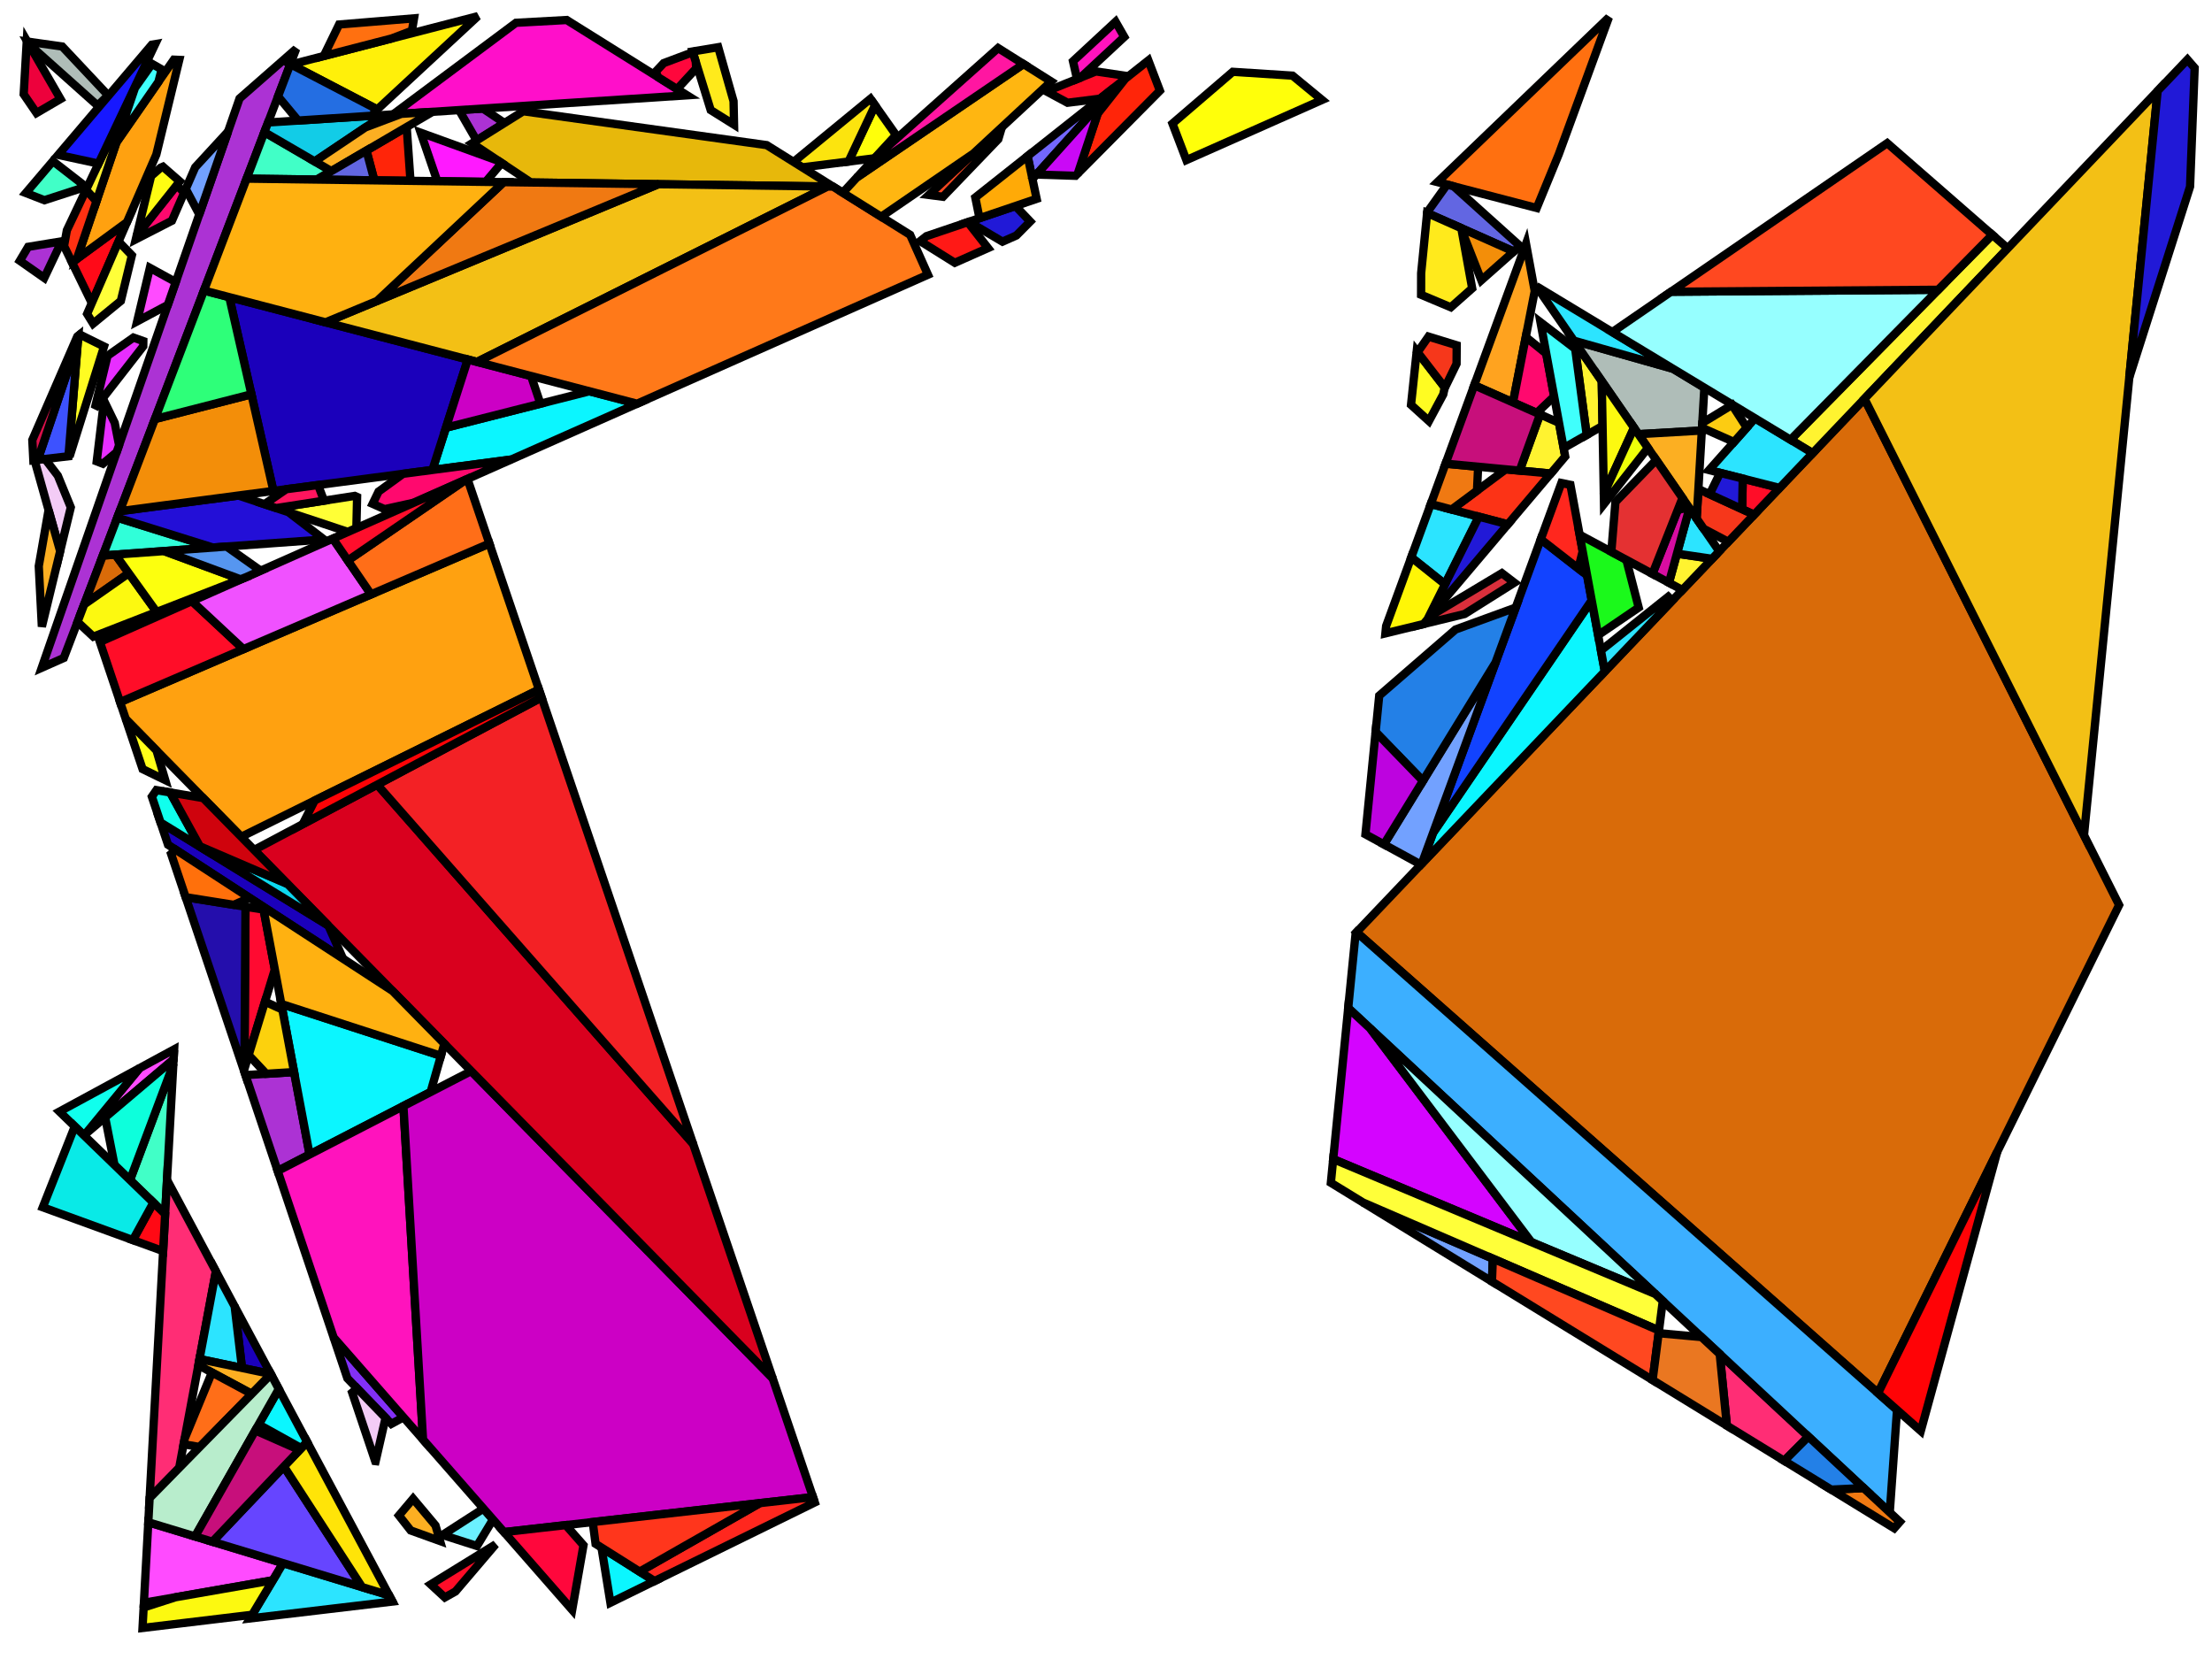 <?xml version="1.0" encoding="iso-8859-1" standalone="no"?>
<!DOCTYPE svg PUBLIC "-//W3C//DTD SVG 1.0//EN" "http://www.w3.org/TR/2001/REC-SVG-20010904/DTD/svg10.dtd">
<svg xmlns="http://www.w3.org/2000/svg" width="800" height="600">
<path style="fill:rgb(0, 0, 0);fill-opacity:0.0;fill-rule:evenodd;stroke:rgb(0, 0, 0);stroke-width:0.0;" d="M 0, 600 L 800, 600 L 800, 0 L 0, 0 z "/>
<path style="fill:rgb(172, 50, 212);fill-opacity:1.0;fill-rule:evenodd;stroke:rgb(0, 0, 0);stroke-width:3.0;" d="M 111.965, 417.538 L 100.424, 423.495 L 88.767, 388.814 L 106.365, 387.728 z "/>
<path style="fill:rgb(172, 50, 212);fill-opacity:1.0;fill-rule:evenodd;stroke:rgb(0, 0, 0);stroke-width:3.0;" d="M 182.443, 44.489 L 172.363, 50.797 L 166.024, 39.816 L 174.671, 39.255 z "/>
<path style="fill:rgb(172, 50, 212);fill-opacity:1.0;fill-rule:evenodd;stroke:rgb(0, 0, 0);stroke-width:3.0;" d="M 16.009, 100.516 L 7.174, 94.322 L 10.179, 89.273 L 22.286, 87.284 z "/>
<path style="fill:rgb(172, 50, 212);fill-opacity:1.0;fill-rule:evenodd;stroke:rgb(0, 0, 0);stroke-width:3.0;" d="M 23.065, 237.963 L 15.097, 241.497 L 86.638, 35.616 L 107.116, 17.655 z "/>
<path style="fill:rgb(255, 10, 24);fill-opacity:1.0;fill-rule:evenodd;stroke:rgb(0, 0, 0);stroke-width:3.0;" d="M 33.205, 109.603 L 26.047, 94.909 L 45.911, 80.355 z "/>
<path style="fill:rgb(255, 15, 202);fill-opacity:1.0;fill-rule:evenodd;stroke:rgb(0, 0, 0);stroke-width:3.0;" d="M 248.48, 34.465 L 142.173, 41.364 L 186.603, 8.246 L 204.956, 7.239 z "/>
<path style="fill:rgb(255, 255, 10);fill-opacity:1.0;fill-rule:evenodd;stroke:rgb(0, 0, 0);stroke-width:3.0;" d="M 467.462, 27.358 L 478.136, 36.136 L 429.071, 57.897 L 424.033, 44.689 L 445.848, 25.973 z "/>
<path style="fill:rgb(255, 255, 10);fill-opacity:1.0;fill-rule:evenodd;stroke:rgb(0, 0, 0);stroke-width:3.0;" d="M 324.046, 48.803 L 316.277, 57.241 L 306.88, 58.425 L 316.471, 38.077 z "/>
<path style="fill:rgb(252, 228, 14);fill-opacity:1.0;fill-rule:evenodd;stroke:rgb(0, 0, 0);stroke-width:3.0;" d="M 316.471, 38.077 L 306.88, 58.425 L 290.152, 60.532 L 286.999, 58.56 L 314.807, 35.721 z "/>
<path style="fill:rgb(231, 184, 11);fill-opacity:1.0;fill-rule:evenodd;stroke:rgb(0, 0, 0);stroke-width:3.0;" d="M 277.279, 52.48 L 301.263, 67.482 L 192.011, 66.001 L 170.727, 51.821 L 189.245, 40.232 z "/>
<path style="fill:rgb(217, 47, 59);fill-opacity:1.0;fill-rule:evenodd;stroke:rgb(0, 0, 0);stroke-width:3.0;" d="M 547.681, 210.737 L 529.693, 222.069 L 514.82, 225.7 L 517.248, 222.828 L 543.172, 207.289 z "/>
<path style="fill:rgb(255, 161, 16);fill-opacity:1.0;fill-rule:evenodd;stroke:rgb(0, 0, 0);stroke-width:3.0;" d="M 194.924, 249.41 L 87.248, 302.643 L 45.513, 260.126 L 43.424, 253.912 L 176.997, 196.588 z "/>
<path style="fill:rgb(255, 161, 16);fill-opacity:1.0;fill-rule:evenodd;stroke:rgb(0, 0, 0);stroke-width:3.0;" d="M 64.834, 21.665 L 56.533, 55.907 L 45.911, 80.355 L 27.803, 93.623 L 42.128, 51.455 L 62.868, 21.581 z "/>
<path style="fill:rgb(217, 107, 9);fill-opacity:1.0;fill-rule:evenodd;stroke:rgb(0, 0, 0);stroke-width:3.0;" d="M 46.574, 207.312 L 30.454, 218.595 L 37.198, 200.918 L 41.74, 200.588 z "/>
<path style="fill:rgb(217, 107, 9);fill-opacity:1.0;fill-rule:evenodd;stroke:rgb(0, 0, 0);stroke-width:3.0;" d="M 766.411, 327.321 L 679.213, 503.853 L 490.616, 337.137 L 674.312, 144.216 z "/>
<path style="fill:rgb(107, 240, 255);fill-opacity:1.0;fill-rule:evenodd;stroke:rgb(0, 0, 0);stroke-width:3.0;" d="M 178.301, 549.544 L 172.502, 559.131 L 160.046, 555.134 L 174.847, 545.6 z "/>
<path style="fill:rgb(65, 255, 199);fill-opacity:1.0;fill-rule:evenodd;stroke:rgb(0, 0, 0);stroke-width:3.0;" d="M 31.073, 67.55 L 16.069, 72.408 L 9.345, 69.796 L 19.127, 58.28 z "/>
<path style="fill:rgb(65, 255, 199);fill-opacity:1.0;fill-rule:evenodd;stroke:rgb(0, 0, 0);stroke-width:3.0;" d="M 59.727, 439.087 L 47.02, 426.768 L 62.689, 384.887 z "/>
<path style="fill:rgb(65, 255, 199);fill-opacity:1.0;fill-rule:evenodd;stroke:rgb(0, 0, 0);stroke-width:3.0;" d="M 119.836, 61.879 L 114.59, 64.952 L 89.203, 64.607 L 95.618, 47.793 z "/>
<path style="fill:rgb(255, 45, 117);fill-opacity:1.0;fill-rule:evenodd;stroke:rgb(0, 0, 0);stroke-width:3.0;" d="M 654.027, 519.566 L 645.292, 528.321 L 624.549, 515.601 L 621.963, 489.704 z "/>
<path style="fill:rgb(255, 45, 117);fill-opacity:1.0;fill-rule:evenodd;stroke:rgb(0, 0, 0);stroke-width:3.0;" d="M 78.086, 459.791 L 64.803, 530.883 L 54.113, 541.785 L 60.403, 426.717 z "/>
<path style="fill:rgb(60, 175, 255);fill-opacity:1.0;fill-rule:evenodd;stroke:rgb(0, 0, 0);stroke-width:3.0;" d="M 686.081, 509.924 L 683.455, 546.974 L 487.597, 364.562 L 490.285, 337.485 L 490.616, 337.137 z "/>
<path style="fill:rgb(255, 49, 18);fill-opacity:1.0;fill-rule:evenodd;stroke:rgb(0, 0, 0);stroke-width:3.0;" d="M 34.892, 72.755 L 27.803, 93.623 L 26.047, 94.909 L 23.158, 88.977 L 24.183, 83.285 L 31.132, 68.637 z "/>
<path style="fill:rgb(255, 243, 48);fill-opacity:1.0;fill-rule:evenodd;stroke:rgb(0, 0, 0);stroke-width:3.0;" d="M 572.966, 128.645 L 579.291, 137.809 L 579.589, 154.034 L 573.847, 157.301 L 569.686, 126.14 z "/>
<path style="fill:rgb(255, 243, 48);fill-opacity:1.0;fill-rule:evenodd;stroke:rgb(0, 0, 0);stroke-width:3.0;" d="M 563.833, 152.908 L 566.076, 165.087 L 560.851, 171.265 L 549.602, 170.21 L 556.971, 149.871 z "/>
<path style="fill:rgb(255, 243, 48);fill-opacity:1.0;fill-rule:evenodd;stroke:rgb(0, 0, 0);stroke-width:3.0;" d="M 619.194, 202.102 L 608.461, 213.373 L 603.594, 210.757 L 606.487, 200.234 z "/>
<path style="fill:rgb(255, 243, 48);fill-opacity:1.0;fill-rule:evenodd;stroke:rgb(0, 0, 0);stroke-width:3.0;" d="M 726.124, 89.801 L 655.582, 163.886 L 647.575, 159.049 L 720.528, 84.918 z "/>
<path style="fill:rgb(255, 243, 48);fill-opacity:1.0;fill-rule:evenodd;stroke:rgb(0, 0, 0);stroke-width:3.0;" d="M 34.892, 72.755 L 31.132, 68.637 L 49.305, 30.329 z "/>
<path style="fill:rgb(255, 75, 255);fill-opacity:1.0;fill-rule:evenodd;stroke:rgb(0, 0, 0);stroke-width:3.0;" d="M 62.785, 383.139 L 30.77, 410.254 L 50.499, 386.292 L 62.982, 379.523 z "/>
<path style="fill:rgb(255, 75, 255);fill-opacity:1.0;fill-rule:evenodd;stroke:rgb(0, 0, 0);stroke-width:3.0;" d="M 102.4, 565.335 L 98.689, 571.522 L 52.043, 579.657 L 53.634, 550.548 z "/>
<path style="fill:rgb(255, 75, 255);fill-opacity:1.0;fill-rule:evenodd;stroke:rgb(0, 0, 0);stroke-width:3.0;" d="M 63.568, 102.006 L 60.692, 110.284 L 49.603, 116.221 L 54.205, 96.873 z "/>
<path style="fill:rgb(130, 48, 246);fill-opacity:1.0;fill-rule:evenodd;stroke:rgb(0, 0, 0);stroke-width:3.0;" d="M 145.932, 512.581 L 141.538, 514.958 L 125.626, 498.478 L 120.671, 483.735 z "/>
<path style="fill:rgb(175, 189, 184);fill-opacity:1.0;fill-rule:evenodd;stroke:rgb(0, 0, 0);stroke-width:3.0;" d="M 605.062, 133.366 L 616.409, 140.221 L 615.494, 155.707 L 592.556, 157.027 L 569.211, 123.206 z "/>
<path style="fill:rgb(175, 189, 184);fill-opacity:1.0;fill-rule:evenodd;stroke:rgb(0, 0, 0);stroke-width:3.0;" d="M 22.506, 16.818 L 39.116, 34.492 L 35.294, 38.176 L 10.389, 15.931 L 9.872, 15.037 z "/>
<path style="fill:rgb(11, 246, 255);fill-opacity:1.0;fill-rule:evenodd;stroke:rgb(0, 0, 0);stroke-width:3.0;" d="M 230.397, 146.01 L 184.868, 166.202 L 156.386, 169.96 L 161.287, 154.673 L 213.173, 141.508 z "/>
<path style="fill:rgb(11, 246, 255);fill-opacity:1.0;fill-rule:evenodd;stroke:rgb(0, 0, 0);stroke-width:3.0;" d="M 111.088, 521.517 L 108.967, 523.75 L 93.552, 515.179 L 100.839, 502.347 z "/>
<path style="fill:rgb(11, 246, 255);fill-opacity:1.0;fill-rule:evenodd;stroke:rgb(0, 0, 0);stroke-width:3.0;" d="M 159.465, 381.845 L 155.734, 394.943 L 111.965, 417.538 L 101.738, 363.095 z "/>
<path style="fill:rgb(11, 246, 255);fill-opacity:1.0;fill-rule:evenodd;stroke:rgb(0, 0, 0);stroke-width:3.0;" d="M 236.734, 571.805 L 220.764, 579.642 L 217.542, 559.706 z "/>
<path style="fill:rgb(11, 246, 255);fill-opacity:1.0;fill-rule:evenodd;stroke:rgb(0, 0, 0);stroke-width:3.0;" d="M 580.398, 242.845 L 514.211, 312.356 L 518.32, 301.153 L 575.658, 217.109 z "/>
<path style="fill:rgb(18, 67, 255);fill-opacity:1.0;fill-rule:evenodd;stroke:rgb(0, 0, 0);stroke-width:3.0;" d="M 573.994, 208.079 L 575.658, 217.109 L 518.32, 301.153 L 557.236, 195.025 z "/>
<path style="fill:rgb(255, 252, 34);fill-opacity:1.0;fill-rule:evenodd;stroke:rgb(0, 0, 0);stroke-width:3.0;" d="M 37.621, 125.318 L 25.628, 163.639 L 24.899, 163.336 L 28.318, 121.444 L 28.863, 120.997 z "/>
<path style="fill:rgb(255, 252, 34);fill-opacity:1.0;fill-rule:evenodd;stroke:rgb(0, 0, 0);stroke-width:3.0;" d="M 522.498, 140.106 L 521.985, 142.604 L 516.795, 152.285 L 510.317, 146.412 L 512.383, 126.992 z "/>
<path style="fill:rgb(114, 161, 255);fill-opacity:1.0;fill-rule:evenodd;stroke:rgb(0, 0, 0);stroke-width:3.0;" d="M 72.269, 76.967 L 71.839, 77.1 L 67.185, 68.338 L 70.597, 60.502 L 82.478, 47.586 z "/>
<path style="fill:rgb(114, 161, 255);fill-opacity:1.0;fill-rule:evenodd;stroke:rgb(0, 0, 0);stroke-width:3.0;" d="M 539.901, 455.204 L 539.587, 463.496 L 492.977, 434.911 z "/>
<path style="fill:rgb(114, 161, 255);fill-opacity:1.0;fill-rule:evenodd;stroke:rgb(0, 0, 0);stroke-width:3.0;" d="M 514.211, 312.356 L 513.887, 312.698 L 500.523, 305.389 L 540.887, 239.611 z "/>
<path style="fill:rgb(27, 0, 187);fill-opacity:1.0;fill-rule:evenodd;stroke:rgb(0, 0, 0);stroke-width:3.0;" d="M 169.193, 130.015 L 156.386, 169.96 L 98.881, 177.546 L 82.921, 107.469 z "/>
<path style="fill:rgb(27, 0, 187);fill-opacity:1.0;fill-rule:evenodd;stroke:rgb(0, 0, 0);stroke-width:3.0;" d="M 97.935, 496.916 L 87.517, 494.738 L 84.865, 472.47 z "/>
<path style="fill:rgb(27, 0, 187);fill-opacity:1.0;fill-rule:evenodd;stroke:rgb(0, 0, 0);stroke-width:3.0;" d="M 118.734, 334.719 L 118.747, 334.733 L 124.066, 346.732 L 60.77, 305.517 L 58.065, 297.47 z "/>
<path style="fill:rgb(255, 13, 40);fill-opacity:1.0;fill-rule:evenodd;stroke:rgb(0, 0, 0);stroke-width:3.0;" d="M 164.728, 575.579 L 160.888, 577.735 L 155.779, 573.016 L 179.252, 558.534 z "/>
<path style="fill:rgb(255, 13, 40);fill-opacity:1.0;fill-rule:evenodd;stroke:rgb(0, 0, 0);stroke-width:3.0;" d="M 408.106, 27.573 L 397.866, 35.682 L 386.092, 37.16 L 378.451, 33.044 L 396.364, 25.83 z "/>
<path style="fill:rgb(255, 13, 40);fill-opacity:1.0;fill-rule:evenodd;stroke:rgb(0, 0, 0);stroke-width:3.0;" d="M 643.609, 176.461 L 634.391, 186.141 L 630.068, 184.153 L 630.289, 173.089 z "/>
<path style="fill:rgb(255, 13, 40);fill-opacity:1.0;fill-rule:evenodd;stroke:rgb(0, 0, 0);stroke-width:3.0;" d="M 88.039, 234.765 L 43.424, 253.912 L 36.118, 232.174 L 69.413, 217.407 z "/>
<path style="fill:rgb(240, 81, 255);fill-opacity:1.0;fill-rule:evenodd;stroke:rgb(0, 0, 0);stroke-width:3.0;" d="M 134.192, 214.958 L 88.039, 234.765 L 69.413, 217.407 L 120.397, 194.796 z "/>
<path style="fill:rgb(44, 228, 255);fill-opacity:1.0;fill-rule:evenodd;stroke:rgb(0, 0, 0);stroke-width:3.0;" d="M 84.865, 472.47 L 87.517, 494.738 L 72.156, 491.526 L 78.086, 459.791 z "/>
<path style="fill:rgb(44, 228, 255);fill-opacity:1.0;fill-rule:evenodd;stroke:rgb(0, 0, 0);stroke-width:3.0;" d="M 140.73, 576.958 L 141.938, 579.217 L 90.407, 585.329 L 102.4, 565.335 z "/>
<path style="fill:rgb(44, 228, 255);fill-opacity:1.0;fill-rule:evenodd;stroke:rgb(0, 0, 0);stroke-width:3.0;" d="M 534.844, 186.86 L 522.618, 211.305 L 510.399, 201.568 L 517.458, 182.281 z "/>
<path style="fill:rgb(44, 228, 255);fill-opacity:1.0;fill-rule:evenodd;stroke:rgb(0, 0, 0);stroke-width:3.0;" d="M 621.787, 199.378 L 619.194, 202.102 L 606.487, 200.234 L 611.013, 183.768 z "/>
<path style="fill:rgb(44, 228, 255);fill-opacity:1.0;fill-rule:evenodd;stroke:rgb(0, 0, 0);stroke-width:3.0;" d="M 605.062, 133.366 L 569.211, 123.206 L 555.599, 103.484 z "/>
<path style="fill:rgb(44, 228, 255);fill-opacity:1.0;fill-rule:evenodd;stroke:rgb(0, 0, 0);stroke-width:3.0;" d="M 604.778, 217.241 L 580.398, 242.845 L 578.999, 235.251 L 603.35, 215.812 z "/>
<path style="fill:rgb(44, 228, 255);fill-opacity:1.0;fill-rule:evenodd;stroke:rgb(0, 0, 0);stroke-width:3.0;" d="M 655.582, 163.886 L 643.609, 176.461 L 618.102, 170.004 L 634.733, 151.291 z "/>
<path style="fill:rgb(243, 204, 246);fill-opacity:1.0;fill-rule:evenodd;stroke:rgb(0, 0, 0);stroke-width:3.0;" d="M 20.914, 172.033 L 25.602, 183.489 L 21.756, 199.355 L 12.489, 166.435 L 16.292, 165.994 z "/>
<path style="fill:rgb(243, 204, 246);fill-opacity:1.0;fill-rule:evenodd;stroke:rgb(0, 0, 0);stroke-width:3.0;" d="M 139.443, 512.787 L 135.856, 528.438 L 135.689, 528.417 L 127.363, 503.645 L 129.202, 502.181 z "/>
<path style="fill:rgb(243, 192, 21);fill-opacity:1.0;fill-rule:evenodd;stroke:rgb(0, 0, 0);stroke-width:3.0;" d="M 299.339, 67.456 L 172.534, 130.888 L 117.746, 116.57 L 238.089, 66.626 z "/>
<path style="fill:rgb(243, 192, 21);fill-opacity:1.0;fill-rule:evenodd;stroke:rgb(0, 0, 0);stroke-width:3.0;" d="M 753.705, 302.06 L 674.312, 144.216 L 780.344, 32.858 z "/>
<path style="fill:rgb(18, 204, 231);fill-opacity:1.0;fill-rule:evenodd;stroke:rgb(0, 0, 0);stroke-width:3.0;" d="M 113.818, 58.379 L 95.618, 47.793 L 96.951, 44.299 L 138.834, 41.581 z "/>
<path style="fill:rgb(255, 19, 189);fill-opacity:1.0;fill-rule:evenodd;stroke:rgb(0, 0, 0);stroke-width:3.0;" d="M 406.616, 13.35 L 390.773, 28.081 L 389.52, 28.586 L 388.059, 22.144 L 403.466, 7.858 z "/>
<path style="fill:rgb(255, 19, 189);fill-opacity:1.0;fill-rule:evenodd;stroke:rgb(0, 0, 0);stroke-width:3.0;" d="M 152.999, 520.651 L 120.671, 483.735 L 100.424, 423.495 L 145.9, 400.02 z "/>
<path style="fill:rgb(204, 0, 197);fill-opacity:1.0;fill-rule:evenodd;stroke:rgb(0, 0, 0);stroke-width:3.0;" d="M 192.076, 135.995 L 195.453, 146.004 L 161.287, 154.673 L 169.193, 130.015 z "/>
<path style="fill:rgb(204, 0, 197);fill-opacity:1.0;fill-rule:evenodd;stroke:rgb(0, 0, 0);stroke-width:3.0;" d="M 279.431, 498.427 L 294.031, 541.449 L 182.294, 554.104 L 152.999, 520.651 L 145.9, 400.02 L 170.412, 387.366 z "/>
<path style="fill:rgb(255, 163, 31);fill-opacity:1.0;fill-rule:evenodd;stroke:rgb(0, 0, 0);stroke-width:3.0;" d="M 555.061, 105.288 L 547.196, 145.544 L 533.176, 139.337 L 551.906, 88.16 z "/>
<path style="fill:rgb(255, 9, 20);fill-opacity:1.0;fill-rule:evenodd;stroke:rgb(0, 0, 0);stroke-width:3.0;" d="M 59.727, 439.087 L 58.994, 452.484 L 48.042, 448.494 L 55.471, 434.962 z "/>
<path style="fill:rgb(252, 51, 22);fill-opacity:1.0;fill-rule:evenodd;stroke:rgb(0, 0, 0);stroke-width:3.0;" d="M 560.851, 171.265 L 545.329, 189.622 L 525.01, 184.27 L 544.552, 169.737 z "/>
<path style="fill:rgb(246, 55, 27);fill-opacity:1.0;fill-rule:evenodd;stroke:rgb(0, 0, 0);stroke-width:3.0;" d="M 634.391, 186.141 L 625.052, 195.949 L 616.177, 191.249 L 613.613, 187.534 L 614.243, 176.875 z "/>
<path style="fill:rgb(246, 55, 27);fill-opacity:1.0;fill-rule:evenodd;stroke:rgb(0, 0, 0);stroke-width:3.0;" d="M 526.834, 124.865 L 526.787, 131.567 L 522.576, 140.207 L 512.684, 127.382 L 516.629, 121.734 z "/>
<path style="fill:rgb(212, 4, 255);fill-opacity:1.0;fill-rule:evenodd;stroke:rgb(0, 0, 0);stroke-width:3.0;" d="M 495.636, 372.049 L 553.872, 449.239 L 482.171, 419.214 L 487.597, 364.562 z "/>
<path style="fill:rgb(150, 255, 255);fill-opacity:1.0;fill-rule:evenodd;stroke:rgb(0, 0, 0);stroke-width:3.0;" d="M 647.575, 159.049 L 583.107, 120.103 L 604.338, 105.512 L 700.961, 104.8 z "/>
<path style="fill:rgb(150, 255, 255);fill-opacity:1.0;fill-rule:evenodd;stroke:rgb(0, 0, 0);stroke-width:3.0;" d="M 598.648, 467.989 L 553.872, 449.239 L 495.636, 372.049 z "/>
<path style="fill:rgb(33, 25, 215);fill-opacity:1.0;fill-rule:evenodd;stroke:rgb(0, 0, 0);stroke-width:3.0;" d="M 372.587, 80.114 L 367.575, 85.171 L 362.553, 87.398 L 350.416, 80.211 L 367.242, 74.509 z "/>
<path style="fill:rgb(33, 25, 215);fill-opacity:1.0;fill-rule:evenodd;stroke:rgb(0, 0, 0);stroke-width:3.0;" d="M 630.289, 173.089 L 630.068, 184.153 L 618.308, 178.744 L 622.11, 171.018 z "/>
<path style="fill:rgb(33, 25, 215);fill-opacity:1.0;fill-rule:evenodd;stroke:rgb(0, 0, 0);stroke-width:3.0;" d="M 793.73, 24.559 L 792.067, 67.496 L 770.086, 136.524 L 780.344, 32.858 L 791.113, 21.548 z "/>
<path style="fill:rgb(33, 25, 215);fill-opacity:1.0;fill-rule:evenodd;stroke:rgb(0, 0, 0);stroke-width:3.0;" d="M 545.329, 189.622 L 516.284, 223.969 L 534.844, 186.86 z "/>
<path style="fill:rgb(255, 9, 110);fill-opacity:1.0;fill-rule:evenodd;stroke:rgb(0, 0, 0);stroke-width:3.0;" d="M 149.709, 181.796 L 139.104, 184.146 L 134.763, 182.22 L 136.914, 177.784 L 145.762, 171.361 L 184.868, 166.202 z "/>
<path style="fill:rgb(255, 9, 110);fill-opacity:1.0;fill-rule:evenodd;stroke:rgb(0, 0, 0);stroke-width:3.0;" d="M 559.224, 127.886 L 562.078, 143.383 L 555.793, 149.349 L 547.196, 145.544 L 551.819, 121.882 z "/>
<path style="fill:rgb(255, 9, 110);fill-opacity:1.0;fill-rule:evenodd;stroke:rgb(0, 0, 0);stroke-width:3.0;" d="M 66.615, 69.648 L 62.183, 79.828 L 49.103, 86.555 L 49.428, 85.211 L 63.912, 66.96 z "/>
<path style="fill:rgb(217, 0, 30);fill-opacity:1.0;fill-rule:evenodd;stroke:rgb(0, 0, 0);stroke-width:3.0;" d="M 250.666, 413.667 L 279.431, 498.427 L 91.913, 307.396 L 136.431, 283.776 z "/>
<path style="fill:rgb(243, 33, 37);fill-opacity:1.0;fill-rule:evenodd;stroke:rgb(0, 0, 0);stroke-width:3.0;" d="M 250.666, 413.667 L 136.431, 283.776 L 195.881, 252.233 z "/>
<path style="fill:rgb(23, 24, 255);fill-opacity:1.0;fill-rule:evenodd;stroke:rgb(0, 0, 0);stroke-width:3.0;" d="M 35.626, 59.165 L 21.05, 56.015 L 54.9, 16.167 L 56.122, 15.96 z "/>
<path style="fill:rgb(64, 255, 252);fill-opacity:1.0;fill-rule:evenodd;stroke:rgb(0, 0, 0);stroke-width:3.0;" d="M 58.475, 25.094 L 57.295, 29.608 L 42.128, 51.455 L 48.805, 31.801 L 54.97, 23.098 z "/>
<path style="fill:rgb(64, 255, 252);fill-opacity:1.0;fill-rule:evenodd;stroke:rgb(0, 0, 0);stroke-width:3.0;" d="M 569.686, 126.14 L 573.847, 157.301 L 565.515, 162.042 L 557.136, 116.55 z "/>
<path style="fill:rgb(255, 37, 9);fill-opacity:1.0;fill-rule:evenodd;stroke:rgb(0, 0, 0);stroke-width:3.0;" d="M 148.457, 65.411 L 135.387, 65.234 L 132.525, 54.447 L 147.081, 45.922 z "/>
<path style="fill:rgb(255, 37, 9);fill-opacity:1.0;fill-rule:evenodd;stroke:rgb(0, 0, 0);stroke-width:3.0;" d="M 419.496, 32.797 L 389.816, 62.736 L 396.983, 41.111 L 406.974, 28.47 L 415.323, 21.858 z "/>
<path style="fill:rgb(255, 255, 57);fill-opacity:1.0;fill-rule:evenodd;stroke:rgb(0, 0, 0);stroke-width:3.0;" d="M 598.648, 467.989 L 601.367, 470.521 L 599.995, 481.191 L 492.977, 434.911 L 481.323, 427.764 L 482.171, 419.214 z "/>
<path style="fill:rgb(255, 255, 57);fill-opacity:1.0;fill-rule:evenodd;stroke:rgb(0, 0, 0);stroke-width:3.0;" d="M 47.697, 92.352 L 43.704, 108.823 L 33.687, 117.04 L 31.508, 113.509 L 42.873, 87.35 z "/>
<path style="fill:rgb(255, 25, 22);fill-opacity:1.0;fill-rule:evenodd;stroke:rgb(0, 0, 0);stroke-width:3.0;" d="M 357.334, 89.712 L 345.319, 95.041 L 332.797, 87.208 L 335.062, 85.414 L 350.003, 80.351 z "/>
<path style="fill:rgb(255, 240, 10);fill-opacity:1.0;fill-rule:evenodd;stroke:rgb(0, 0, 0);stroke-width:3.0;" d="M 136.453, 39.575 L 105.257, 23.319 L 172.835, 5.849 z "/>
<path style="fill:rgb(255, 25, 255);fill-opacity:1.0;fill-rule:evenodd;stroke:rgb(0, 0, 0);stroke-width:3.0;" d="M 180.301, 58.2 L 181.425, 58.949 L 175.647, 65.779 L 158.153, 65.542 L 152.152, 48.001 z "/>
<path style="fill:rgb(255, 252, 18);fill-opacity:1.0;fill-rule:evenodd;stroke:rgb(0, 0, 0);stroke-width:3.0;" d="M 65, 65.589 L 49.428, 85.211 L 54.65, 63.671 L 58.113, 60.634 L 58.926, 60.285 z "/>
<path style="fill:rgb(255, 255, 54);fill-opacity:1.0;fill-rule:evenodd;stroke:rgb(0, 0, 0);stroke-width:3.0;" d="M 129.151, 179.73 L 128.889, 191.029 L 125.85, 192.377 L 99.9, 183.759 L 128.291, 179.348 z "/>
<path style="fill:rgb(16, 255, 237);fill-opacity:1.0;fill-rule:evenodd;stroke:rgb(0, 0, 0);stroke-width:3.0;" d="M 30.77, 410.254 L 30.354, 410.607 L 21.497, 402.02 L 50.499, 386.292 z "/>
<path style="fill:rgb(16, 255, 237);fill-opacity:1.0;fill-rule:evenodd;stroke:rgb(0, 0, 0);stroke-width:3.0;" d="M 61.562, 286.607 L 72.376, 306.257 L 58.065, 297.47 L 54.925, 288.128 L 56.569, 285.758 z "/>
<path style="fill:rgb(115, 103, 255);fill-opacity:1.0;fill-rule:evenodd;stroke:rgb(0, 0, 0);stroke-width:3.0;" d="M 398.354, 36.975 L 373.4, 64.744 L 371.64, 56.449 L 399.109, 34.698 z "/>
<path style="fill:rgb(215, 13, 161);fill-opacity:1.0;fill-rule:evenodd;stroke:rgb(0, 0, 0);stroke-width:3.0;" d="M 611.013, 183.768 L 603.594, 210.757 L 597.638, 207.555 L 606.79, 184.404 L 610.842, 183.52 z "/>
<path style="fill:rgb(231, 46, 255);fill-opacity:1.0;fill-rule:evenodd;stroke:rgb(0, 0, 0);stroke-width:3.0;" d="M 41.489, 152.929 L 43.064, 161.014 L 42.187, 163.538 L 37.209, 167.714 L 34.984, 166.855 L 37.613, 144.933 z "/>
<path style="fill:rgb(231, 46, 255);fill-opacity:1.0;fill-rule:evenodd;stroke:rgb(0, 0, 0);stroke-width:3.0;" d="M 51.838, 123.36 L 51.811, 125.214 L 34.27, 147.738 L 38.893, 128.667 L 48.254, 122.089 z "/>
<path style="fill:rgb(252, 175, 34);fill-opacity:1.0;fill-rule:evenodd;stroke:rgb(0, 0, 0);stroke-width:3.0;" d="M 97.935, 496.916 L 97.996, 497.03 L 91.047, 504.117 L 71.742, 493.744 L 72.156, 491.526 z "/>
<path style="fill:rgb(252, 175, 34);fill-opacity:1.0;fill-rule:evenodd;stroke:rgb(0, 0, 0);stroke-width:3.0;" d="M 21.756, 199.355 L 15.14, 226.644 L 14.02, 204.749 L 17.566, 184.473 z "/>
<path style="fill:rgb(252, 175, 34);fill-opacity:1.0;fill-rule:evenodd;stroke:rgb(0, 0, 0);stroke-width:3.0;" d="M 613.613, 187.534 L 592.556, 157.027 L 615.494, 155.707 z "/>
<path style="fill:rgb(252, 175, 34);fill-opacity:1.0;fill-rule:evenodd;stroke:rgb(0, 0, 0);stroke-width:3.0;" d="M 157.502, 551.688 L 159.154, 557.339 L 148.525, 553.503 L 144.279, 548.089 L 149.4, 542.033 z "/>
<path style="fill:rgb(252, 175, 34);fill-opacity:1.0;fill-rule:evenodd;stroke:rgb(0, 0, 0);stroke-width:3.0;" d="M 154.953, 41.312 L 119.836, 61.879 L 113.818, 58.379 L 132.141, 46.076 L 145.159, 41.17 L 153.89, 40.604 z "/>
<path style="fill:rgb(237, 1, 60);fill-opacity:1.0;fill-rule:evenodd;stroke:rgb(0, 0, 0);stroke-width:3.0;" d="M 21.879, 35.807 L 13.207, 40.876 L 8.568, 34.089 L 9.688, 14.718 z "/>
<path style="fill:rgb(252, 249, 16);fill-opacity:1.0;fill-rule:evenodd;stroke:rgb(0, 0, 0);stroke-width:3.0;" d="M 56.653, 221.332 L 33.752, 230.254 L 28.042, 224.918 L 30.454, 218.595 L 46.574, 207.312 z "/>
<path style="fill:rgb(252, 249, 16);fill-opacity:1.0;fill-rule:evenodd;stroke:rgb(0, 0, 0);stroke-width:3.0;" d="M 91.203, 584.002 L 51.544, 588.772 L 51.949, 581.366 L 63.481, 577.662 L 98.689, 571.522 z "/>
<path style="fill:rgb(252, 249, 16);fill-opacity:1.0;fill-rule:evenodd;stroke:rgb(0, 0, 0);stroke-width:3.0;" d="M 590.96, 154.716 L 580.041, 178.666 L 579.291, 137.809 z "/>
<path style="fill:rgb(255, 112, 16);fill-opacity:1.0;fill-rule:evenodd;stroke:rgb(0, 0, 0);stroke-width:3.0;" d="M 563.749, 55.803 L 555.779, 75.225 L 519.871, 65.86 L 581.878, 6.27 z "/>
<path style="fill:rgb(255, 112, 16);fill-opacity:1.0;fill-rule:evenodd;stroke:rgb(0, 0, 0);stroke-width:3.0;" d="M 148.987, 11.12 L 141.623, 13.918 L 117.087, 20.261 L 122.634, 8.865 L 149.737, 6.631 z "/>
<path style="fill:rgb(48, 255, 217);fill-opacity:1.0;fill-rule:evenodd;stroke:rgb(0, 0, 0);stroke-width:3.0;" d="M 77.028, 198.023 L 37.198, 200.918 L 42.423, 187.224 z "/>
<path style="fill:rgb(35, 15, 215);fill-opacity:1.0;fill-rule:evenodd;stroke:rgb(0, 0, 0);stroke-width:3.0;" d="M 104.334, 185.231 L 117.172, 195.105 L 77.028, 198.023 L 42.423, 187.224 L 43.318, 184.876 L 86.222, 179.216 z "/>
<path style="fill:rgb(240, 121, 18);fill-opacity:1.0;fill-rule:evenodd;stroke:rgb(0, 0, 0);stroke-width:3.0;" d="M 238.089, 66.626 L 136.376, 108.839 L 182.172, 65.868 z "/>
<path style="fill:rgb(240, 121, 18);fill-opacity:1.0;fill-rule:evenodd;stroke:rgb(0, 0, 0);stroke-width:3.0;" d="M 687.113, 550.381 L 685.07, 552.717 L 662.279, 538.739 L 674.013, 538.18 z "/>
<path style="fill:rgb(240, 121, 18);fill-opacity:1.0;fill-rule:evenodd;stroke:rgb(0, 0, 0);stroke-width:3.0;" d="M 534.588, 168.802 L 534.178, 177.452 L 525.01, 184.27 L 517.458, 182.281 L 522.796, 167.696 z "/>
<path style="fill:rgb(102, 69, 255);fill-opacity:1.0;fill-rule:evenodd;stroke:rgb(0, 0, 0);stroke-width:3.0;" d="M 130.958, 573.995 L 76.836, 557.583 L 102.686, 530.364 z "/>
<path style="fill:rgb(255, 228, 8);fill-opacity:1.0;fill-rule:evenodd;stroke:rgb(0, 0, 0);stroke-width:3.0;" d="M 140.73, 576.958 L 130.958, 573.995 L 102.686, 530.364 L 111.088, 521.517 z "/>
<path style="fill:rgb(36, 110, 226);fill-opacity:1.0;fill-rule:evenodd;stroke:rgb(0, 0, 0);stroke-width:3.0;" d="M 135.664, 39.164 L 135.037, 41.827 L 107.807, 43.594 L 100.552, 34.859 L 104.922, 23.405 L 105.257, 23.319 z "/>
<path style="fill:rgb(255, 39, 30);fill-opacity:1.0;fill-rule:evenodd;stroke:rgb(0, 0, 0);stroke-width:3.0;" d="M 294.682, 543.367 L 236.734, 571.805 L 231.331, 568.398 L 274.813, 543.625 L 294.031, 541.449 z "/>
<path style="fill:rgb(255, 39, 30);fill-opacity:1.0;fill-rule:evenodd;stroke:rgb(0, 0, 0);stroke-width:3.0;" d="M 567.967, 175.354 L 572.393, 199.382 L 570.825, 205.61 L 557.236, 195.025 L 564.695, 174.685 z "/>
<path style="fill:rgb(255, 21, 94);fill-opacity:1.0;fill-rule:evenodd;stroke:rgb(0, 0, 0);stroke-width:3.0;" d="M 117.182, 181.074 L 99.9, 183.759 L 95.646, 182.346 L 103.52, 176.934 L 115.049, 175.413 z "/>
<path style="fill:rgb(255, 110, 24);fill-opacity:1.0;fill-rule:evenodd;stroke:rgb(0, 0, 0);stroke-width:3.0;" d="M 176.997, 196.588 L 134.192, 214.958 L 125.806, 202.702 L 168.577, 173.427 L 169.064, 173.211 z "/>
<path style="fill:rgb(255, 110, 24);fill-opacity:1.0;fill-rule:evenodd;stroke:rgb(0, 0, 0);stroke-width:3.0;" d="M 91.047, 504.117 L 72.206, 523.332 L 66.402, 522.326 L 66.779, 520.305 L 76.641, 496.376 z "/>
<path style="fill:rgb(184, 237, 204);fill-opacity:1.0;fill-rule:evenodd;stroke:rgb(0, 0, 0);stroke-width:3.0;" d="M 100.839, 502.347 L 70.556, 555.679 L 53.634, 550.548 L 54.113, 541.785 L 97.996, 497.03 z "/>
<path style="fill:rgb(237, 255, 9);fill-opacity:1.0;fill-rule:evenodd;stroke:rgb(0, 0, 0);stroke-width:3.0;" d="M 595.99, 162.002 L 580.107, 182.26 L 580.041, 178.666 L 590.96, 154.716 z "/>
<path style="fill:rgb(255, 10, 49);fill-opacity:1.0;fill-rule:evenodd;stroke:rgb(0, 0, 0);stroke-width:3.0;" d="M 95.329, 328.975 L 99.394, 350.616 L 88.4, 386.575 L 88.777, 327.928 z "/>
<path style="fill:rgb(36, 14, 172);fill-opacity:1.0;fill-rule:evenodd;stroke:rgb(0, 0, 0);stroke-width:3.0;" d="M 88.777, 327.928 L 88.4, 386.575 L 88.216, 387.176 L 67.14, 324.471 z "/>
<path style="fill:rgb(61, 82, 255);fill-opacity:1.0;fill-rule:evenodd;stroke:rgb(0, 0, 0);stroke-width:3.0;" d="M 24.762, 165.014 L 13.658, 166.299 L 28.168, 123.277 z "/>
<path style="fill:rgb(220, 16, 75);fill-opacity:1.0;fill-rule:evenodd;stroke:rgb(0, 0, 0);stroke-width:3.0;" d="M 28.168, 123.277 L 13.658, 166.299 L 12.061, 166.484 L 11.685, 159.136 L 27.918, 121.772 L 28.318, 121.444 z "/>
<path style="fill:rgb(255, 246, 6);fill-opacity:1.0;fill-rule:evenodd;stroke:rgb(0, 0, 0);stroke-width:3.0;" d="M 522.618, 211.305 L 516.284, 223.969 L 514.82, 225.7 L 501.048, 229.062 L 501.312, 226.395 L 510.399, 201.568 z "/>
<path style="fill:rgb(98, 102, 226);fill-opacity:1.0;fill-rule:evenodd;stroke:rgb(0, 0, 0);stroke-width:3.0;" d="M 525.738, 67.39 L 549.337, 88.621 L 549.111, 89.506 L 547.467, 90.963 L 516.139, 77.037 L 516.165, 76.778 L 523.332, 66.762 z "/>
<path style="fill:rgb(98, 102, 226);fill-opacity:1.0;fill-rule:evenodd;stroke:rgb(0, 0, 0);stroke-width:3.0;" d="M 135.387, 65.234 L 114.59, 64.952 L 132.525, 54.447 z "/>
<path style="fill:rgb(243, 142, 9);fill-opacity:1.0;fill-rule:evenodd;stroke:rgb(0, 0, 0);stroke-width:3.0;" d="M 98.881, 177.546 L 43.318, 184.876 L 56.032, 151.552 L 90.923, 142.604 z "/>
<path style="fill:rgb(243, 142, 9);fill-opacity:1.0;fill-rule:evenodd;stroke:rgb(0, 0, 0);stroke-width:3.0;" d="M 547.467, 90.963 L 535.739, 101.356 L 528.338, 82.46 z "/>
<path style="fill:rgb(255, 234, 28);fill-opacity:1.0;fill-rule:evenodd;stroke:rgb(0, 0, 0);stroke-width:3.0;" d="M 528.338, 82.46 L 528.615, 83.167 L 532.436, 104.283 L 524.705, 111.133 L 513.959, 106.607 L 513.978, 98.804 L 516.139, 77.037 z "/>
<path style="fill:rgb(255, 234, 28);fill-opacity:1.0;fill-rule:evenodd;stroke:rgb(0, 0, 0);stroke-width:3.0;" d="M 265.3, 36.589 L 265.482, 45.101 L 257.03, 39.813 L 250.477, 18.62 L 259.753, 17.074 z "/>
<path style="fill:rgb(13, 255, 220);fill-opacity:1.0;fill-rule:evenodd;stroke:rgb(0, 0, 0);stroke-width:3.0;" d="M 62.689, 384.887 L 47.02, 426.768 L 41.411, 421.329 L 38.027, 404.108 L 62.785, 383.139 z "/>
<path style="fill:rgb(199, 15, 123);fill-opacity:1.0;fill-rule:evenodd;stroke:rgb(0, 0, 0);stroke-width:3.0;" d="M 108.338, 524.413 L 76.836, 557.583 L 70.556, 555.679 L 92.328, 517.335 z "/>
<path style="fill:rgb(199, 15, 123);fill-opacity:1.0;fill-rule:evenodd;stroke:rgb(0, 0, 0);stroke-width:3.0;" d="M 556.971, 149.871 L 549.602, 170.21 L 522.796, 167.696 L 533.176, 139.337 z "/>
<path style="fill:rgb(255, 112, 11);fill-opacity:1.0;fill-rule:evenodd;stroke:rgb(0, 0, 0);stroke-width:3.0;" d="M 90.285, 324.736 L 84.534, 327.25 L 67.14, 324.471 L 61.884, 308.833 L 63.62, 307.373 z "/>
<path style="fill:rgb(255, 3, 6);fill-opacity:1.0;fill-rule:evenodd;stroke:rgb(0, 0, 0);stroke-width:3.0;" d="M 694.683, 517.528 L 679.213, 503.853 L 722.331, 416.56 z "/>
<path style="fill:rgb(255, 3, 6);fill-opacity:1.0;fill-rule:evenodd;stroke:rgb(0, 0, 0);stroke-width:3.0;" d="M 195.881, 252.233 L 109.467, 298.082 L 113.813, 289.51 L 194.924, 249.41 z "/>
<path style="fill:rgb(255, 14, 44);fill-opacity:1.0;fill-rule:evenodd;stroke:rgb(0, 0, 0);stroke-width:3.0;" d="M 125.806, 202.702 L 120.397, 194.796 L 168.577, 173.427 z "/>
<path style="fill:rgb(255, 72, 32);fill-opacity:1.0;fill-rule:evenodd;stroke:rgb(0, 0, 0);stroke-width:3.0;" d="M 599.995, 481.191 L 597.689, 499.128 L 539.587, 463.496 L 539.901, 455.204 z "/>
<path style="fill:rgb(255, 72, 32);fill-opacity:1.0;fill-rule:evenodd;stroke:rgb(0, 0, 0);stroke-width:3.0;" d="M 720.528, 84.918 L 700.961, 104.8 L 604.338, 105.512 L 682.535, 51.77 z "/>
<path style="fill:rgb(255, 72, 32);fill-opacity:1.0;fill-rule:evenodd;stroke:rgb(0, 0, 0);stroke-width:3.0;" d="M 361.055, 50.34 L 341.043, 71.168 L 335.904, 70.506 L 362.347, 45.987 z "/>
<path style="fill:rgb(46, 255, 121);fill-opacity:1.0;fill-rule:evenodd;stroke:rgb(0, 0, 0);stroke-width:3.0;" d="M 82.921, 107.469 L 90.923, 142.604 L 56.032, 151.552 L 73.763, 105.076 z "/>
<path style="fill:rgb(255, 177, 17);fill-opacity:1.0;fill-rule:evenodd;stroke:rgb(0, 0, 0);stroke-width:3.0;" d="M 141.968, 358.389 L 160.708, 377.479 L 159.465, 381.845 L 101.738, 363.095 L 95.124, 327.887 z "/>
<path style="fill:rgb(255, 7, 60);fill-opacity:1.0;fill-rule:evenodd;stroke:rgb(0, 0, 0);stroke-width:3.0;" d="M 251.64, 22.382 L 251.788, 24.746 L 244.89, 32.22 L 238.025, 27.925 L 237.137, 25.919 L 240.035, 22.824 L 250.557, 18.877 z "/>
<path style="fill:rgb(255, 7, 60);fill-opacity:1.0;fill-rule:evenodd;stroke:rgb(0, 0, 0);stroke-width:3.0;" d="M 211.03, 558.854 L 206.936, 582.243 L 182.294, 554.104 L 204.616, 551.576 z "/>
<path style="fill:rgb(27, 249, 27);fill-opacity:1.0;fill-rule:evenodd;stroke:rgb(0, 0, 0);stroke-width:3.0;" d="M 588.204, 202.485 L 592.655, 219.729 L 577.98, 229.717 L 571.29, 193.393 z "/>
<path style="fill:rgb(255, 177, 16);fill-opacity:1.0;fill-rule:evenodd;stroke:rgb(0, 0, 0);stroke-width:3.0;" d="M 182.172, 65.868 L 136.376, 108.839 L 117.746, 116.57 L 73.763, 105.076 L 89.203, 64.607 z "/>
<path style="fill:rgb(13, 217, 240);fill-opacity:1.0;fill-rule:evenodd;stroke:rgb(0, 0, 0);stroke-width:3.0;" d="M 103.985, 319.694 L 118.734, 334.719 L 72.376, 306.257 L 72.266, 306.056 z "/>
<path style="fill:rgb(207, 3, 13);fill-opacity:1.0;fill-rule:evenodd;stroke:rgb(0, 0, 0);stroke-width:3.0;" d="M 73.498, 288.635 L 103.985, 319.694 L 72.266, 306.056 L 61.562, 286.607 z "/>
<path style="fill:rgb(35, 128, 231);fill-opacity:1.0;fill-rule:evenodd;stroke:rgb(0, 0, 0);stroke-width:3.0;" d="M 540.887, 239.611 L 514.619, 282.418 L 497.505, 264.749 L 498.811, 251.592 L 526.419, 227.664 L 548.175, 219.735 z "/>
<path style="fill:rgb(35, 128, 231);fill-opacity:1.0;fill-rule:evenodd;stroke:rgb(0, 0, 0);stroke-width:3.0;" d="M 674.013, 538.18 L 662.279, 538.739 L 645.292, 528.321 L 654.027, 519.566 z "/>
<path style="fill:rgb(234, 119, 33);fill-opacity:1.0;fill-rule:evenodd;stroke:rgb(0, 0, 0);stroke-width:3.0;" d="M 615.377, 483.57 L 621.963, 489.704 L 624.549, 515.601 L 597.689, 499.128 L 599.87, 482.162 z "/>
<path style="fill:rgb(255, 255, 25);fill-opacity:1.0;fill-rule:evenodd;stroke:rgb(0, 0, 0);stroke-width:3.0;" d="M 56.602, 271.423 L 59.758, 282.13 L 51.572, 278.152 L 45.513, 260.126 z "/>
<path style="fill:rgb(252, 255, 14);fill-opacity:1.0;fill-rule:evenodd;stroke:rgb(0, 0, 0);stroke-width:3.0;" d="M 86.996, 209.511 L 56.653, 221.332 L 41.74, 200.588 L 59.334, 199.309 z "/>
<path style="fill:rgb(86, 150, 240);fill-opacity:1.0;fill-rule:evenodd;stroke:rgb(0, 0, 0);stroke-width:3.0;" d="M 94.27, 206.383 L 88.815, 208.803 L 86.996, 209.511 L 59.334, 199.309 L 81.952, 197.665 z "/>
<path style="fill:rgb(255, 121, 25);fill-opacity:1.0;fill-rule:evenodd;stroke:rgb(0, 0, 0);stroke-width:3.0;" d="M 301.263, 67.482 L 329.162, 84.934 L 335.606, 99.349 L 230.397, 146.01 L 172.534, 130.888 L 299.339, 67.456 z "/>
<path style="fill:rgb(255, 182, 17);fill-opacity:1.0;fill-rule:evenodd;stroke:rgb(0, 0, 0);stroke-width:3.0;" d="M 380.163, 29.466 L 352.08, 55.507 L 318.694, 78.386 L 304.807, 69.699 L 309.901, 64.166 L 370.159, 23.163 z "/>
<path style="fill:rgb(255, 22, 161);fill-opacity:1.0;fill-rule:evenodd;stroke:rgb(0, 0, 0);stroke-width:3.0;" d="M 370.159, 23.163 L 309.901, 64.166 L 316.353, 57.159 L 360.979, 17.38 z "/>
<path style="fill:rgb(255, 170, 7);fill-opacity:1.0;fill-rule:evenodd;stroke:rgb(0, 0, 0);stroke-width:3.0;" d="M 374.919, 71.907 L 354.251, 78.911 L 352.73, 71.423 L 371.64, 56.449 z "/>
<path style="fill:rgb(255, 54, 28);fill-opacity:1.0;fill-rule:evenodd;stroke:rgb(0, 0, 0);stroke-width:3.0;" d="M 231.331, 568.398 L 215.397, 558.354 L 214.364, 550.472 L 274.813, 543.625 z "/>
<path style="fill:rgb(252, 209, 13);fill-opacity:1.0;fill-rule:evenodd;stroke:rgb(0, 0, 0);stroke-width:3.0;" d="M 102.12, 365.131 L 106.365, 387.728 L 96.284, 388.35 L 89.93, 381.572 L 95.833, 362.264 z "/>
<path style="fill:rgb(189, 3, 223);fill-opacity:1.0;fill-rule:evenodd;stroke:rgb(0, 0, 0);stroke-width:3.0;" d="M 514.619, 282.418 L 500.523, 305.389 L 493.834, 301.731 L 497.505, 264.749 z "/>
<path style="fill:rgb(202, 9, 246);fill-opacity:1.0;fill-rule:evenodd;stroke:rgb(0, 0, 0);stroke-width:3.0;" d="M 389.816, 62.736 L 388.981, 63.578 L 374.852, 63.128 L 398.354, 36.975 z "/>
<path style="fill:rgb(9, 234, 231);fill-opacity:1.0;fill-rule:evenodd;stroke:rgb(0, 0, 0);stroke-width:3.0;" d="M 55.471, 434.962 L 48.042, 448.494 L 15.464, 436.626 L 27.035, 407.39 z "/>
<path style="fill:rgb(252, 204, 18);fill-opacity:1.0;fill-rule:evenodd;stroke:rgb(0, 0, 0);stroke-width:3.0;" d="M 631.739, 154.66 L 627.125, 159.851 L 615.553, 154.703 L 615.655, 152.969 L 626.412, 146.419 z "/>
<path style="fill:rgb(228, 49, 50);fill-opacity:1.0;fill-rule:evenodd;stroke:rgb(0, 0, 0);stroke-width:3.0;" d="M 608.488, 180.109 L 597.638, 207.555 L 582.76, 199.559 L 584.241, 181.538 L 598.982, 166.338 z "/>
</svg>
